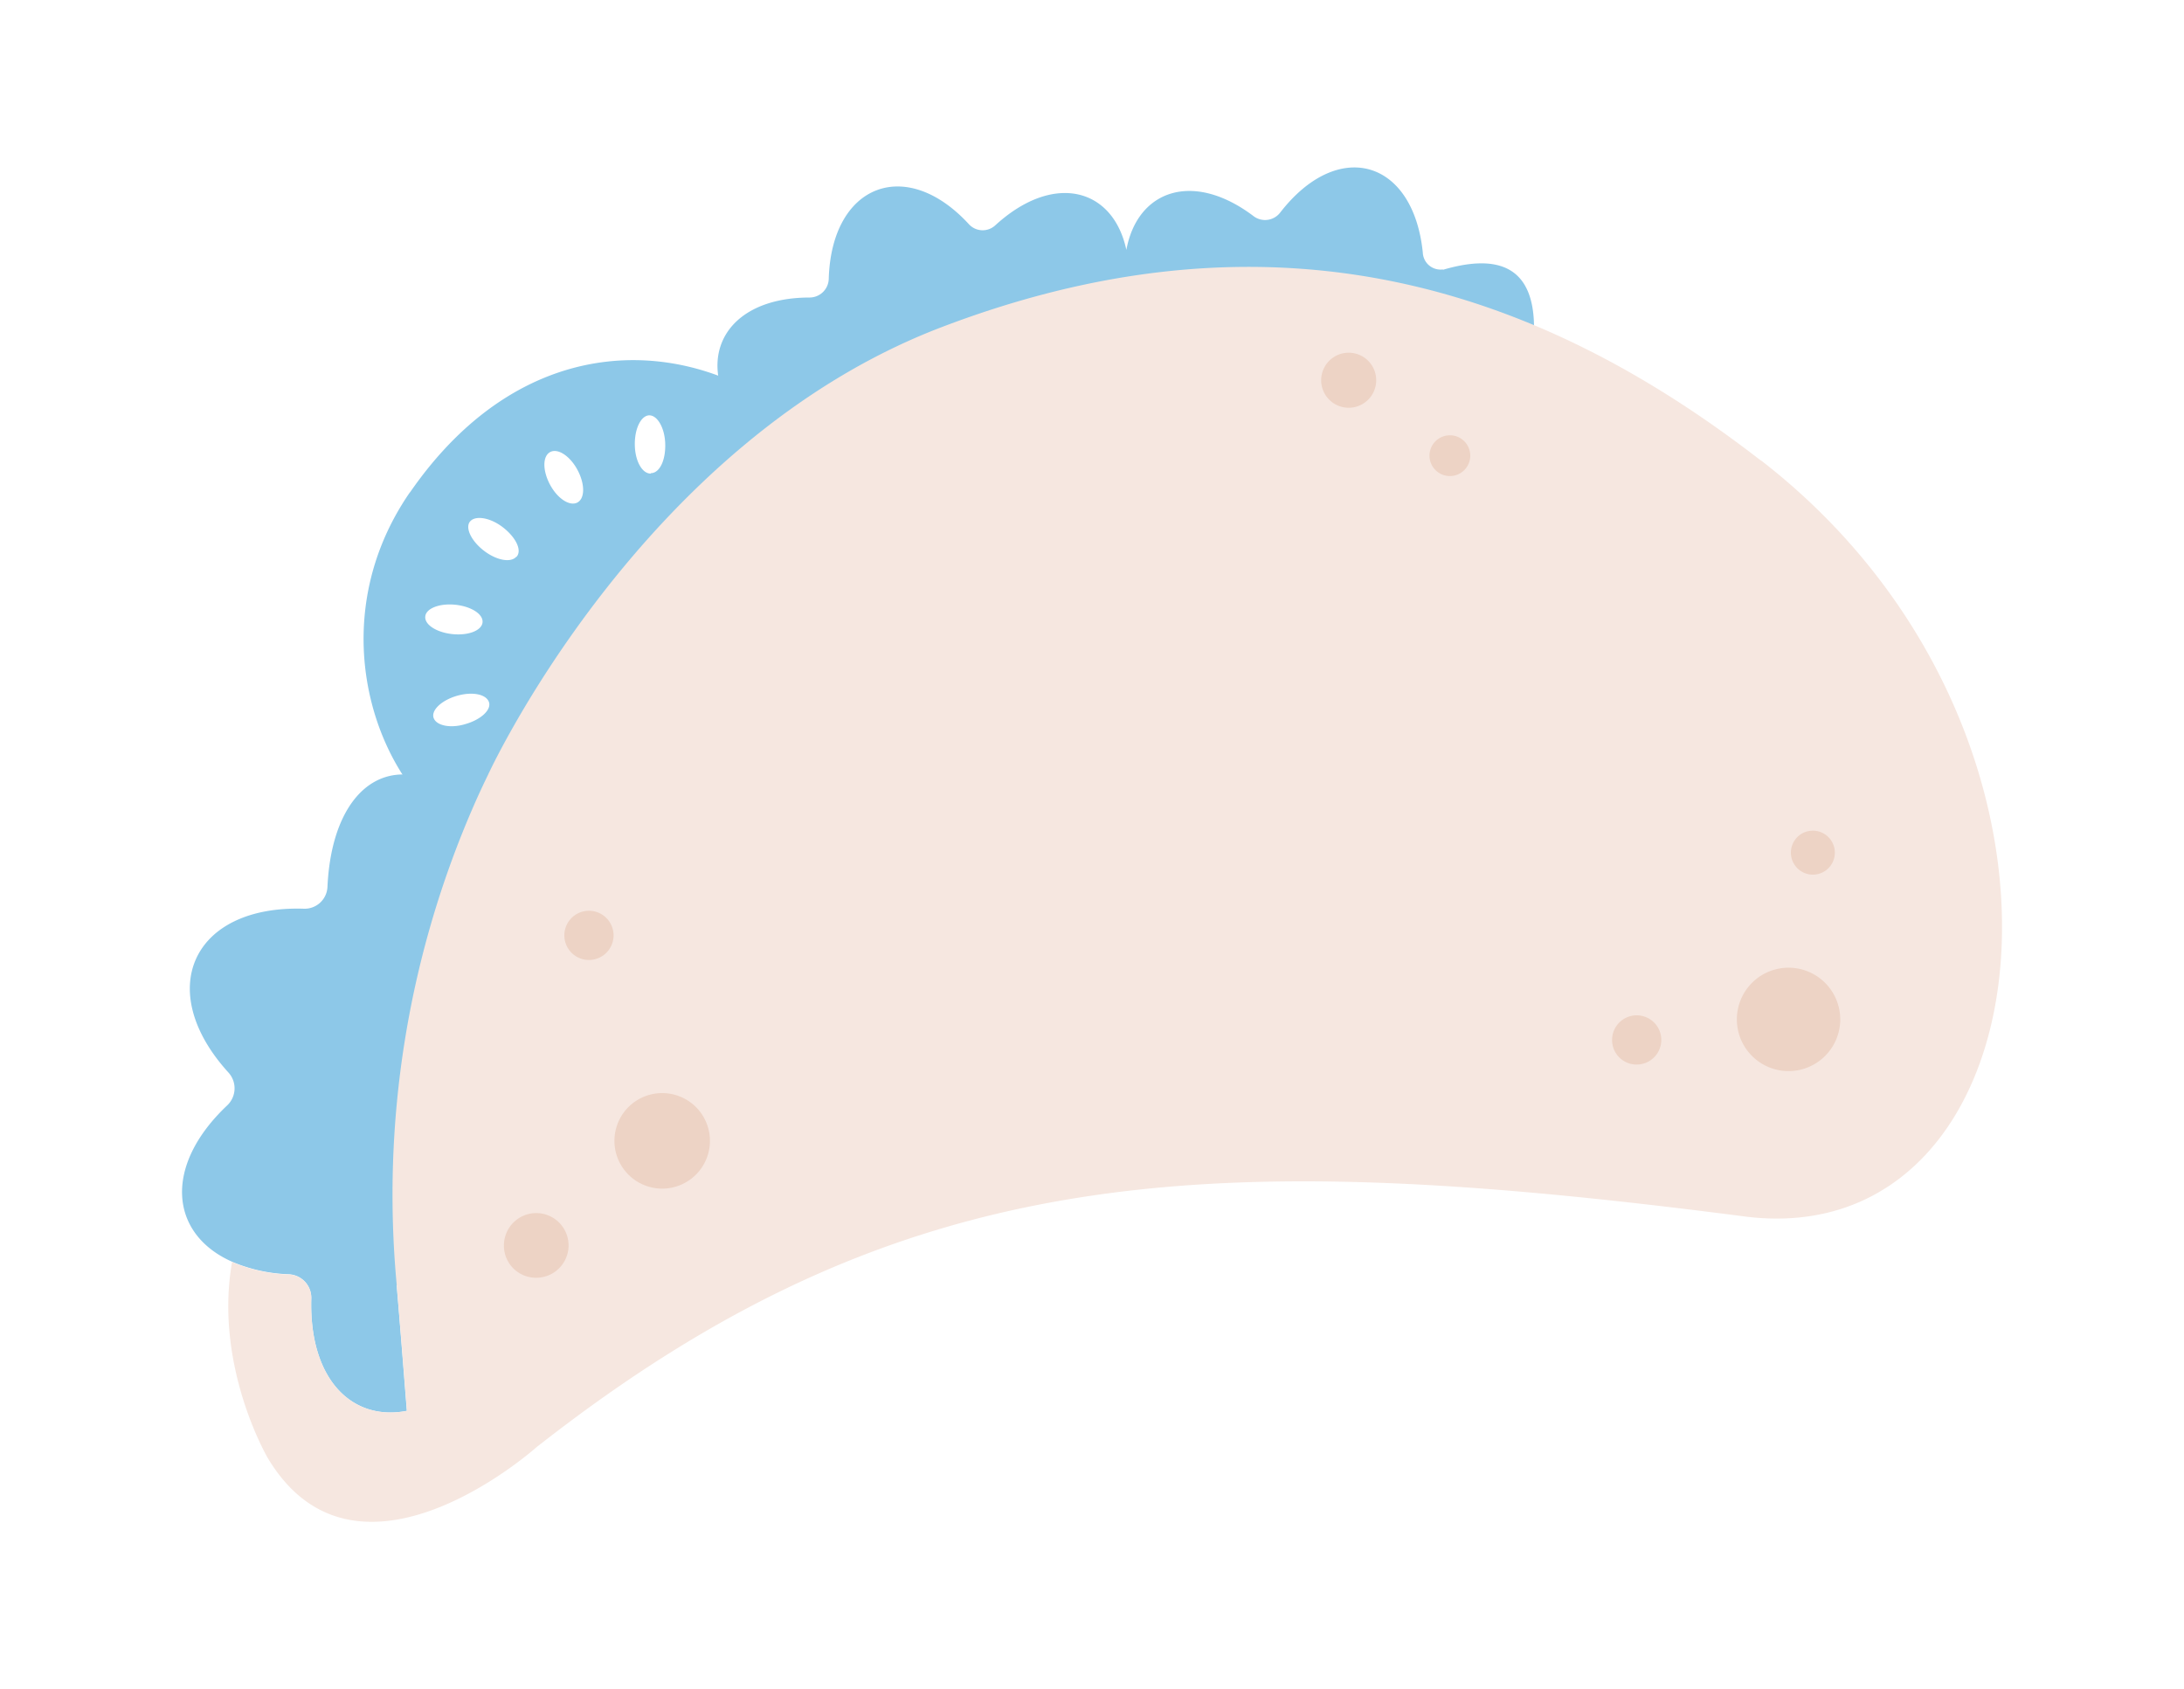 <svg id="Capa_1" data-name="Capa 1" xmlns="http://www.w3.org/2000/svg" viewBox="0 0 150 116"><path d="M27.24,88.25c.2,2.26.44,5.36.7,8.63-3.78.73-6.72-2.18-6.56-7.72a1.62,1.62,0,0,0-1.53-1.66,10.83,10.83,0,0,1-3.77-.8l-.14-.06c-4.27-1.89-4.77-6.56-.32-10.75a1.61,1.61,0,0,0,.08-2.23C10.54,68,13.21,62.15,20.88,62.4a1.57,1.57,0,0,0,1.61-1.49c.34-7.39,5-10.12,10-5.36a66.78,66.78,0,0,0-5.19,32.7Z" style="fill:#8dc8e8"/><path d="M99.11,18.5a1.22,1.22,0,0,1-1.39-1.16c-.66-6.41-5.82-7.87-9.79-2.75a1.31,1.31,0,0,1-1.81.27c-4.16-3.16-8-1.82-8.76,2.3-.91-4.26-5-5.35-9-1.69a1.28,1.28,0,0,1-1.82-.08c-4.33-4.7-9.42-2.72-9.62,3.74a1.32,1.32,0,0,1-1.3,1.3c-6.38,0-8.38,5-4,9.58a1.76,1.76,0,0,0,.35-.07c.3-.24.64-.45.94-.69a49.05,49.05,0,0,1,24.53-9.92s15.36-1.62,27.92,3.2c0-4.58-2.88-5-6.27-4Z" style="fill:#8dc8e8"/><path d="M28.15,33.81C21.77,43.05,26,54.25,32,57.38A81.05,81.05,0,0,1,39.4,44.33,74.52,74.52,0,0,1,54.25,28.6c-6.58-5.33-18-6.48-26.09,5.21Zm1.06,8.51c.06-.55,1-.91,2.09-.79s1.91.66,1.84,1.22-1,.91-2.09.79S29.14,42.88,29.21,42.32ZM32,49.71c-1,.32-2,.14-2.21-.39s.52-1.22,1.56-1.53,2-.14,2.22.39S33.06,49.4,32,49.71Zm3.46-11.48c-.39.44-1.4.24-2.27-.45s-1.27-1.6-.88-2,1.4-.23,2.27.46S35.86,37.8,35.48,38.23Zm4.17-3.71c-.54.25-1.38-.32-1.88-1.29s-.48-1.94.06-2.2,1.38.32,1.88,1.29.48,1.94-.06,2.2Zm5.06-2c-.59,0-1.08-.87-1.09-2s.45-2,1-2,1.07.87,1.09,2S45.29,32.48,44.71,32.49Z" style="fill:#8dc8e8"/><path d="M120.92,31.61C106.86,20.72,88.75,13.3,64.71,22.45,44,30.32,33.51,53.22,33.51,53.22c-.38.78-.74,1.56-1.08,2.35a66.75,66.75,0,0,0-5.18,32.7c.19,2.25.44,5.35.7,8.61-3.78.74-6.73-2.17-6.57-7.71a1.6,1.6,0,0,0-1.52-1.65,11.07,11.07,0,0,1-3.78-.8l-.14-.07c-1.26,7.14,2.44,13.45,2.44,13.45,6.14,10.3,18.45-.71,18.45-.71C61.77,79.8,82.55,78.72,119.58,83.5c21.31,3,25.84-32.95,1.36-51.89Z" style="fill:#f6e7e0"/><path d="M122.82,73.55A3.55,3.55,0,1,0,119.29,70,3.55,3.55,0,0,0,122.82,73.55Z" style="fill:#edd3c5"/><path d="M124.5,60.06a1.51,1.51,0,1,0-1.5-1.51A1.51,1.51,0,0,0,124.5,60.06Z" style="fill:#edd3c5"/><path d="M99.57,32.69a1.4,1.4,0,1,0-1.39-1.4A1.4,1.4,0,0,0,99.57,32.69Z" style="fill:#edd3c5"/><path d="M92.62,28a1.89,1.89,0,1,0-1.88-1.89A1.89,1.89,0,0,0,92.62,28Z" style="fill:#edd3c5"/><path d="M112.4,73.1a1.69,1.69,0,1,0-1.68-1.68A1.68,1.68,0,0,0,112.4,73.1Z" style="fill:#edd3c5"/><path d="M45.47,81.62a3.28,3.28,0,1,0-3.27-3.28A3.28,3.28,0,0,0,45.47,81.62Z" style="fill:#edd3c5"/><path d="M40.44,65.92a1.69,1.69,0,1,0-1.68-1.69A1.69,1.69,0,0,0,40.44,65.92Z" style="fill:#edd3c5"/><path d="M36.82,87.74a2.22,2.22,0,1,0-2.21-2.21A2.2,2.2,0,0,0,36.82,87.74Z" style="fill:#edd3c5"/></svg>
